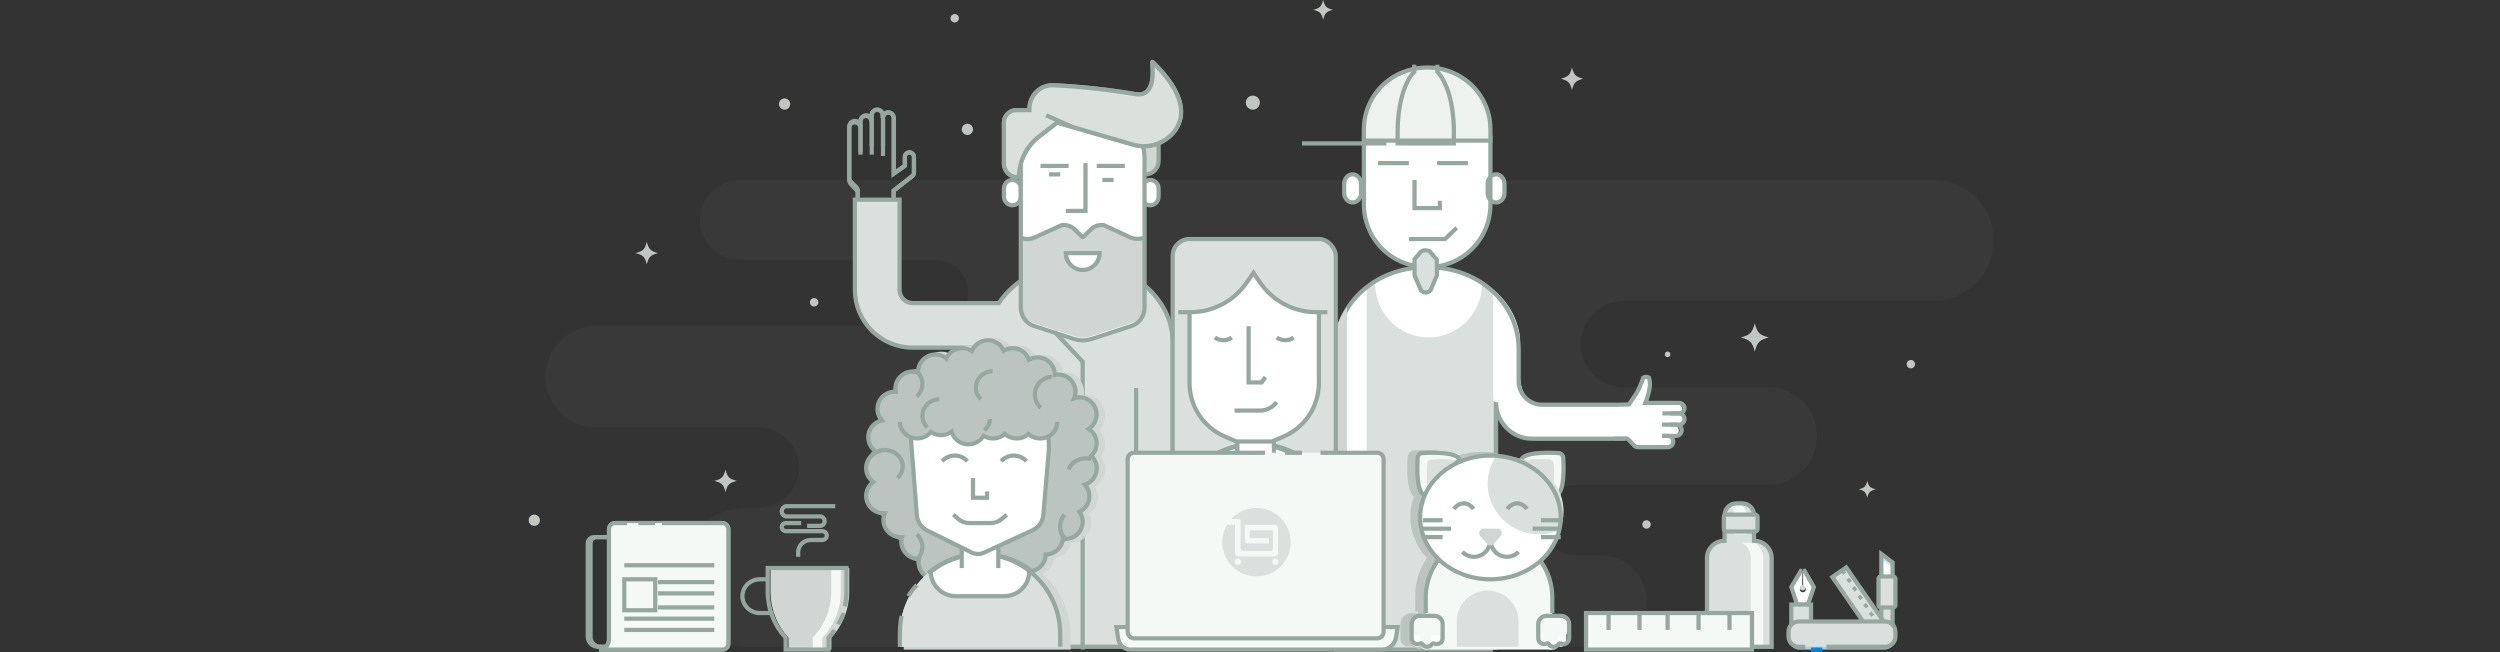 <?xml version="1.0" encoding="UTF-8"?>
<svg width="889px" height="232px" viewBox="0 0 889 232" version="1.1" xmlns="http://www.w3.org/2000/svg" xmlns:xlink="http://www.w3.org/1999/xlink">
    <rect x="0" y="0" width="889" height="232" fill="#333333" stroke="none"/>
    <!-- Generator: Sketch 50 (54983) - http://www.bohemiancoding.com/sketch -->
    <title>a_2</title>
    <desc>Created with Sketch.</desc>
    <defs>
        <linearGradient x1="100%" y1="0%" x2="0%" y2="0%" id="linearGradient-1">
            <stop stop-color="#FFFFFF" offset="0%"></stop>
            <stop stop-color="#94A89F" offset="49.966%"></stop>
            <stop stop-color="#FFFFFF" offset="100%"></stop>
        </linearGradient>
    </defs>
    <g id="开发资源" stroke="none" stroke-width="1" fill="none" fill-rule="evenodd">
        <g id="开发文档" transform="translate(-122, -2188)">
            <g id="a_2" transform="translate(122, 2188)">
                <g>
                    <path d="M248.9,78.185 C248.9,86.04 255.292,92.408 263.177,92.408 L332.484,92.408 C338.985,92.408 344.256,97.659 344.256,104.136 C344.256,110.613 338.985,115.864 332.484,115.864 L212.17,115.864 C202.135,115.864 194,123.968 194,133.966 C194,143.964 202.135,152.069 212.17,152.069 L269.744,152.069 C277.642,152.069 284.056,158.424 284.099,166.292 C284.099,174.19 277.672,180.593 269.744,180.593 L265.747,180.593 C259.17,180.593 252.863,183.197 248.213,187.831 C243.564,192.466 240.954,198.751 240.957,205.303 C240.957,218.943 252.056,230 265.747,230 L569.153,230 C578.187,230 585.512,222.708 585.519,213.708 C585.519,204.703 578.192,197.403 569.153,197.403 L560.405,197.403 C557.08,197.403 553.891,196.087 551.54,193.744 C549.189,191.402 547.868,188.225 547.868,184.912 C547.864,181.598 549.184,178.419 551.536,176.076 C553.888,173.733 557.079,172.418 560.405,172.421 L628.726,172.421 C638.331,172.421 646.117,164.664 646.117,155.094 C646.117,145.525 638.331,137.768 628.726,137.768 L577.576,137.768 C573.473,137.768 569.538,136.144 566.637,133.253 C563.735,130.363 562.105,126.443 562.105,122.355 C562.105,113.842 569.032,106.942 577.576,106.942 L687.494,106.942 C693.213,106.942 698.697,104.672 702.733,100.634 C706.769,96.597 709.024,91.124 709,85.426 C709,73.593 699.371,64 687.494,64 L263.086,64 C255.252,64.05 248.922,70.38 248.9,78.185 Z" id="Shape" fill-opacity="0.06" fill="#99A5A0" fill-rule="nonzero"></path>
                    <path d="M341,6.5 C341,7.328 340.328,8 339.5,8 C338.672,8 338,7.328 338,6.5 C338,5.672 338.672,5 339.5,5 C340.328,5 341,5.672 341,6.5 Z" id="_路径_" fill="#C1C6C3" fill-rule="nonzero"></path>
                    <path d="M587,186.5 C587,187.328 586.328,188 585.5,188 C584.672,188 584,187.328 584,186.5 C584,185.672 584.672,185 585.5,185 C586.328,185 587,185.672 587,186.5 Z" id="_路径_2" fill="#C1C6C3" fill-rule="nonzero"></path>
                    <path d="M681,129.5 C681,130.328 680.328,131 679.5,131 C678.672,131 678,130.328 678,129.5 C678,128.672 678.672,128 679.5,128 C680.328,128 681,128.672 681,129.5 Z" id="_路径_3" fill="#C1C6C3" fill-rule="nonzero"></path>
                    <path d="M291,107.5 C291,108.328 290.328,109 289.5,109 C288.672,109 288,108.328 288,107.5 C288,106.672 288.672,106 289.5,106 C290.328,106 291,106.672 291,107.5 Z" id="_路径_4" fill="#C1C6C3" fill-rule="nonzero"></path>
                    <circle id="_路径_5" fill="#C1C6C3" fill-rule="nonzero" cx="593" cy="126" r="1"></circle>
                    <path d="M447.999,36.564 C447.964,37.938 446.827,39.025 445.453,39 C444.079,38.974 442.984,37.844 443,36.471 C443.016,35.097 444.138,33.993 445.512,34 C446.185,34 446.829,34.272 447.298,34.755 C447.767,35.239 448.02,35.891 447.999,36.564 Z" id="_路径_6" fill="#C1C6C3" fill-rule="nonzero"></path>
                    <path d="M281,37 C281,38.105 280.105,39 279,39 C277.895,39 277,38.105 277,37 C277,35.895 277.895,35 279,35 C280.105,35 281,35.895 281,37 Z" id="_路径_7" fill="#C1C6C3" fill-rule="nonzero"></path>
                    <path d="M192,185 C192,186.105 191.105,187 190,187 C188.895,187 188,186.105 188,185 C188,183.895 188.895,183 190,183 C191.105,183 192,183.895 192,185 Z" id="_路径_8" fill="#C1C6C3" fill-rule="nonzero"></path>
                    <path d="M346,46 C346,47.105 345.105,48 344,48 C342.895,48 342,47.105 342,46 C342,44.895 342.895,44 344,44 C345.105,44 346,44.895 346,46 Z" id="_路径_9" fill="#C1C6C3" fill-rule="nonzero"></path>
                    <path d="M474,3.5 C471.639,4.126 471.135,4.63 470.507,7 C469.879,4.63 469.429,4.086 467,3.5 C469.361,2.874 469.879,2.356 470.507,0 C471.135,2.356 471.639,2.874 474,3.5 Z" id="_路径_10" fill="#C1C6C3" fill-rule="nonzero"></path>
                    <path d="M667,174 C664.975,174.537 664.5,174.975 664,177 C663.462,174.975 663.025,174.5 661,174 C663.025,173.463 663.5,173.025 664,171 C664.538,173.025 664.975,173.463 667,174 Z" id="_路径_11" fill="#C1C6C3" fill-rule="nonzero"></path>
                    <path d="M262,170.994 C259.295,171.719 258.711,172.266 258,175 C257.276,172.291 256.73,171.719 254,170.994 C256.705,170.281 257.276,169.722 258,167 C258.673,169.722 259.257,170.243 262,170.994 Z" id="_路径_12" fill="#C1C6C3" fill-rule="nonzero"></path>
                    <path d="M629,120 C625.65,120.888 624.938,121.612 624,125 C623.112,121.662 622.388,120.938 619,120 C622.337,119.112 623.062,118.4 624,115 C624.938,118.4 625.65,119.112 629,120 Z" id="_路径_13" fill="#C1C6C3" fill-rule="nonzero"></path>
                    <path d="M563,28.006 C560.304,28.719 559.719,29.278 558.994,32 C558.281,29.304 557.722,28.719 555,28.006 C557.696,27.281 558.281,26.734 558.994,24 C559.719,26.709 560.304,27.281 563,28.006 Z" id="_路径_14" fill="#C1C6C3" fill-rule="nonzero"></path>
                    <path d="M234,90 C231.297,90.709 230.722,91.297 230,94 C229.291,91.297 228.703,90.709 226,90 C228.703,89.278 229.291,88.703 230,86 C230.771,88.703 231.297,89.278 234,90 Z" id="_路径_15" fill="#C1C6C3" fill-rule="nonzero"></path>
                    <path d="M530.72,231 L530.952,142.48 L540,148.673 L540,124.186 C540,108.126 526.119,95 507.506,95 C488.881,95 475,108.126 475,124.186 L475,231 L530.72,231 Z" id="_路径_16" fill="#DAE0DD" fill-rule="nonzero"></path>
                    <path d="M508.007,120 C518.49,119.971 526.979,111.461 527,100.96 L527,99.838 C515.15,93.259 500.722,93.398 489,100.203 L489,100.96 C489.029,111.464 497.521,119.971 508.007,120 Z" id="_路径_17" fill="#FFFFFF" fill-rule="nonzero"></path>
                    <path d="M486,103 C479.301,108.338 475,115.832 475,124.145 L475,231 L486,231 L486,103 Z" id="_路径_18" fill="#FFFFFF" fill-rule="nonzero"></path>
                    <path d="M578,156.265 L577.871,143.926 L555.902,143.926 C540.162,146.368 540.007,137.588 540.459,125.898 L540.459,124.132 L540.459,123.548 L540.524,119.885 C539.639,113.231 536.226,107.18 531,103 L531,231 L531.271,231 L531.504,139.198 C531,160.707 552.736,156.083 552.736,156.083 L578,156.265 Z" id="Shape" fill="#FFFFFF" fill-rule="nonzero"></path>
                    <path d="M532,231 L532,143 C532,150.188 537.745,156.016 544.831,156.016 L578,156.016" id="Shape" stroke="#94A89F" stroke-width="1.5"></path>
                    <path d="M516.727,93.08 C510.875,95.64 504.228,95.64 498.376,93.08 L498.311,93.08 C490.23,89.566 484.998,81.558 485,72.705 L485,44 L530,44 L530,72.718 C530.003,81.557 524.79,89.556 516.727,93.08 Z" id="_路径_19" fill="#FFFFFF" fill-rule="nonzero"></path>
                    <path d="M597.049,147.429 L596.305,147.429 C597.347,147.429 598.191,146.568 598.191,145.507 C598.191,144.445 597.347,143.585 596.305,143.585 L584.562,143.585 C585.323,141.694 585.845,139.713 586.115,137.688 C586.265,136.532 586.156,135.356 585.794,134.249 C585.189,133.917 584.461,133.917 583.856,134.249 C583.244,136.274 582.445,138.236 581.469,140.107 C580.93,140.865 578.902,143.598 578.902,143.598 L575.681,143.598 L574,156.019 L578.12,156.019 C578.527,156.02 578.916,156.19 579.198,156.49 L581.084,158.451 C581.424,158.8 581.885,158.997 582.368,159 L593.109,159 C594.173,159 595.034,158.122 595.034,157.039 C595.034,155.956 594.173,155.078 593.109,155.078 L595.099,155.078 C596.14,155.078 596.985,154.217 596.985,153.156 C596.985,152.094 596.14,151.234 595.099,151.234 L597.075,151.234 C598.138,151.234 599,150.355 599,149.272 C599,148.189 598.138,147.311 597.075,147.311 L597.049,147.429 Z" id="_路径_20" fill="#FFFFFF" fill-rule="nonzero"></path>
                    <path d="M585,142 L585.714,142 C586.372,140.701 586.792,139.34 586.964,137.955 C586.964,137.475 587.045,136.725 586.964,136 C586.964,136.172 586.964,136.332 586.964,136.467 C586.623,138.367 585.963,140.227 585,142 Z" id="_路径_21" fill="#F1F2F2" fill-rule="nonzero"></path>
                    <path d="M594,151 L597.145,151 C598.165,151 598.993,150.11 599,149.007 C598.993,147.902 598.167,147.007 597.145,147 L594,147" id="_路径_22" stroke="#94A89F" stroke-width="1.5"></path>
                    <path d="M591,155 L595.97,155 C596.509,155 597.025,154.789 597.406,154.414 C597.786,154.039 598,153.53 598,153 C598,152.47 597.786,151.961 597.406,151.586 C597.025,151.211 596.509,151 595.97,151 L591,151" id="_路径_23" stroke="#94A89F" stroke-width="1.5"></path>
                    <path d="M591.333,155 L593.115,155 C594.158,155.007 595,155.904 595,157.007 C595,158.108 594.156,159 593.115,159 L582.359,159 C581.877,158.997 581.416,158.792 581.077,158.431 L579.192,156.397 C578.912,156.085 578.522,155.908 578.115,155.908 L574,155.908" id="_路径_24" stroke="#94A89F" stroke-width="1.5"></path>
                    <path d="M591.145,147 L597.072,147 C597.584,147 598.074,146.804 598.435,146.455 C598.797,146.106 599,145.633 599,145.139 C599,144.646 598.797,144.173 598.435,143.824 C598.074,143.475 597.584,143.279 597.072,143.279 L585.074,143.279 C585.851,141.448 586.385,139.53 586.661,137.57 C586.815,136.451 586.702,135.313 586.333,134.241 C585.715,133.92 584.971,133.92 584.353,134.241 C583.728,136.202 582.911,138.1 581.914,139.912 C581.363,140.646 579.291,143.824 579.291,143.824 L575.916,143.916" id="_路径_25" stroke="#94A89F" stroke-width="1.5"></path>
                    <path d="M530.815,231 L475,231 L475,124.186 C475,108.126 488.889,95 507.524,95 C526.147,95 540.036,108.126 540.036,124.186 L540.036,135.521 C540.029,137.746 540.905,139.883 542.47,141.459 C544.035,143.035 546.16,143.921 548.377,143.921 L576,143.921" id="_路径_26" stroke="#94A89F" stroke-width="1.5"></path>
                    <path d="M535,68.631 C535.003,69.523 534.69,70.38 534.129,71.012 C533.568,71.644 532.807,72 532.012,72 C531.213,72.007 530.445,71.655 529.879,71.022 C529.313,70.389 528.997,69.528 529,68.631 L529,65.369 C529,63.508 530.343,62 532,62 C533.652,62.007 534.988,63.514 534.988,65.369 L535,68.631 Z" id="_路径_27" fill="#FFFFFF" fill-rule="nonzero"></path>
                    <path d="M535,68.631 C535.003,69.523 534.69,70.38 534.129,71.012 C533.568,71.644 532.807,72 532.012,72 C531.213,72.007 530.445,71.655 529.879,71.022 C529.313,70.389 528.997,69.528 529,68.631 L529,65.369 C529,63.508 530.343,62 532,62 C533.652,62.007 534.988,63.514 534.988,65.369 L535,68.631 Z" id="_路径_28" stroke="#94A89F" stroke-width="1.5"></path>
                    <path d="M484,68.631 C484.003,69.53 483.686,70.393 483.118,71.027 C482.551,71.66 481.781,72.011 480.982,72 C480.19,72.003 479.43,71.651 478.87,71.021 C478.31,70.391 477.997,69.535 478,68.644 L478,65.369 C477.997,64.477 478.31,63.62 478.869,62.988 C479.429,62.355 480.189,62 480.982,62 C482.636,62 483.976,63.508 483.976,65.369 L484,68.631 Z" id="_路径_29" fill="#FFFFFF" fill-rule="nonzero"></path>
                    <path d="M484,68.631 C484.003,69.53 483.686,70.393 483.118,71.027 C482.551,71.66 481.781,72.011 480.982,72 C480.19,72.003 479.43,71.651 478.87,71.021 C478.31,70.391 477.997,69.535 478,68.644 L478,65.369 C477.997,64.477 478.31,63.62 478.869,62.988 C479.429,62.355 480.189,62 480.982,62 C482.636,62 483.976,63.508 483.976,65.369 L484,68.631 Z" id="_路径_30" stroke="#94A89F" stroke-width="1.5"></path>
                    <path d="M516.727,93.084 C510.875,95.639 504.228,95.639 498.376,93.084 L498.311,93.084 C490.23,89.576 484.998,81.584 485,72.747 L485,49 L530,49 L530,72.76 C530.003,81.583 524.79,89.566 516.727,93.084 Z" id="_路径_31" stroke="#94A89F" stroke-width="1.5"></path>
                    <path d="M516.727,25.884 C510.874,23.372 504.23,23.372 498.376,25.884 L498.311,25.884 C490.225,29.344 484.993,37.23 485,45.947 L485,50 L530,50 L530,45.908 C529.995,37.216 524.783,29.353 516.727,25.884 Z" id="_路径_32" fill="#EDF2EF" fill-rule="nonzero"></path>
                    <path d="M516.727,25.884 C510.874,23.372 504.23,23.372 498.376,25.884 L498.311,25.884 C490.225,29.344 484.993,37.23 485,45.947 L485,50 L530,50 L530,45.908 C529.995,37.216 524.783,29.353 516.727,25.884 Z" id="_路径_33" stroke="#94A89F" stroke-width="1.5"></path>
                    <path d="M502.907,23 L502.907,25.519 C499.318,29.186 497,37.508 497,46.714 L497,51 L517,51 L517,46.687 C517,37.455 514.682,29.186 511.106,25.506 L511.106,23.013" id="_路径_34" stroke="#94A89F" stroke-width="1.5"></path>
                    <path d="M493,51 L463,51" id="_路径_35" stroke="#94A89F" stroke-width="1.5"></path>
                    <path d="M505.384,89.394 L503,92.157 L503,97.885 L505.286,103.208 C505.722,103.712 506.345,104 507,104 C507.655,104 508.278,103.712 508.714,103.208 L511,97.885 L510.914,92.347 L508.456,89.445 C507.512,88.87 506.345,88.851 505.384,89.394 Z" id="_路径_36" fill="#DAE0DD" fill-rule="nonzero"></path>
                    <path d="M505.384,89.394 L503,92.157 L503,97.885 L505.286,103.208 C505.722,103.712 506.345,104 507,104 C507.655,104 508.278,103.712 508.714,103.208 L511,97.885 L510.914,92.347 L508.456,89.445 C507.512,88.87 506.345,88.851 505.384,89.394 Z" id="_路径_37" stroke="#94A89F" stroke-width="1.5"></path>
                    <path d="M490,58 L501,58" id="_路径_38" stroke="#94A89F" stroke-width="1.5"></path>
                    <path d="M511,58 L522,58" id="_路径_39" stroke="#94A89F" stroke-width="1.5"></path>
                    <polyline id="_路径_40" stroke="#94A89F" stroke-width="1.5" points="503 64 503 74 512 74 512 71.402"></polyline>
                    <polyline id="_路径_41" stroke="#94A89F" stroke-width="1.5" points="501 85 513.833 85 518 81"></polyline>
                    <path d="M323.366,54.188 C322.474,54.195 321.753,54.927 321.746,55.833 L321.746,58.966 L317.771,61.747 C317.771,61.747 317.771,61.747 317.771,61.747 L317.771,41.956 C317.771,40.852 316.89,39.958 315.803,39.958 C314.716,39.958 313.834,40.852 313.834,41.956 L313.834,41.172 C313.895,40.418 313.532,39.693 312.896,39.297 C312.26,38.901 311.459,38.901 310.824,39.297 C310.188,39.693 309.825,40.418 309.885,41.172 L309.885,43.274 C309.885,42.171 309.004,41.277 307.917,41.277 C306.83,41.277 305.949,42.171 305.949,43.274 L305.949,45.363 C305.866,44.319 305.007,43.514 303.975,43.514 C302.942,43.514 302.083,44.319 302,45.363 L302,64.136 C302.014,64.629 302.217,65.098 302.566,65.441 L304.483,67.491 C304.788,67.792 304.96,68.207 304.959,68.64 L304.959,73 L317.822,73 L317.719,67.778 C317.719,67.778 320.523,65.585 321.295,65.01 L324.511,62.504 C324.811,62.263 324.99,61.9 325,61.512 L325,55.833 C324.993,54.922 324.264,54.188 323.366,54.188 Z" id="Shape" stroke="#94A89F" stroke-width="1.5"></path>
                    <path d="M310,52 L310,41.037 C310,39.912 310.898,39 312.007,39 C313.11,39.007 314,39.917 314,41.037 L314,52" id="_路径_42" stroke="#94A89F" stroke-width="1.5"></path>
                    <path d="M306,55 L306,42.98 C306,41.891 306.893,41.007 308,41 C309.107,41.007 310,41.891 310,42.98 L310,55" id="_路径_43" stroke="#94A89F" stroke-width="1.5"></path>
                    <path d="M306,54.016 L306,44.953 C305.993,43.878 305.113,43.007 304.026,43 C303.49,42.99 302.972,43.194 302.591,43.567 C302.21,43.939 301.996,44.449 302,44.979 L302,63.333 C302.014,63.816 302.218,64.274 302.568,64.61 L304.581,66.614 C304.887,66.908 305.06,67.314 305.058,67.737 L305.058,72" id="_路径_44" stroke="#94A89F" stroke-width="1.5"></path>
                    <path d="M317.827,73 L317.827,67.795 C317.827,67.795 320.59,65.609 321.35,65.036 L324.518,62.538 C324.814,62.298 324.991,61.936 325,61.549 L325,55.823 C324.993,54.916 324.274,54.184 323.391,54.184 C322.512,54.191 321.801,54.921 321.794,55.823 L321.794,58.946 L317.878,61.718 C317.878,61.718 317.878,61.718 317.878,61.718 L317.878,41.991 C317.871,40.894 317.007,40.007 315.939,40 C314.871,40.007 314.007,40.894 314,41.991 L314,55.472" id="_路径_45" stroke="#94A89F" stroke-width="1.5"></path>
                    <path d="M383.937,93.396 C371.647,93.396 360.877,99.209 355.173,107.779 L324.592,107.779 C321.999,107.779 319.896,105.689 319.889,103.106 L319.889,71 L304,71 L304,103.106 C304.014,114.432 313.225,123.61 324.592,123.625 L350.873,123.625 L350.873,230 L417,230 L417,121.67 C417,106.122 402.125,93.396 383.937,93.396 Z" id="Shape" fill="#DAE0DD" fill-rule="nonzero"></path>
                    <path d="M383.937,93.396 C371.647,93.396 360.877,99.209 355.173,107.779 L324.592,107.779 C321.999,107.779 319.896,105.689 319.889,103.106 L319.889,71 L304,71 L304,103.106 C304.014,114.432 313.225,123.61 324.592,123.625 L350.873,123.625 L350.873,230 L417,230 L417,121.67 C417,106.122 402.125,93.396 383.937,93.396 Z" id="Shape" stroke="#94A89F" stroke-width="1.5"></path>
                    <path d="M400.038,55.436 L412,46 L412,57.788 C412.001,58.968 411.529,60.093 410.701,60.891 C409.873,61.689 408.764,62.086 407.643,61.984 L400,61.316 L400.038,55.436 Z" id="_路径_46" fill="#D0D6D3" fill-rule="nonzero"></path>
                    <path d="M412,46 L412,57.233 C412,58.499 411.505,59.714 410.623,60.608 C409.742,61.503 408.547,62.003 407.303,62 L402.567,62 L400,55.221 L412,46 Z" id="_路径_47" stroke="#94A89F" stroke-width="1.5"></path>
                    <path d="M363,69.97 C363.003,70.775 362.688,71.547 362.125,72.116 C361.562,72.685 360.797,73.003 360,73 C358.343,73 357,71.644 357,69.97 L357,67.03 C357.007,65.359 358.346,64.007 360,64 C361.657,64 363,65.356 363,67.03 L363,69.97 Z" id="_路径_48" fill="#FFFFFF" fill-rule="nonzero"></path>
                    <path d="M363,69.97 C363.003,70.775 362.688,71.547 362.125,72.116 C361.562,72.685 360.797,73.003 360,73 C358.343,73 357,71.644 357,69.97 L357,67.03 C357.007,65.359 358.346,64.007 360,64 C361.657,64 363,65.356 363,67.03 L363,69.97 Z" id="_路径_49" stroke="#94A89F" stroke-width="1.5"></path>
                    <path d="M412,69.97 C412,70.776 411.683,71.549 411.119,72.117 C410.555,72.686 409.79,73.003 408.994,73 C407.34,73 406,71.644 406,69.97 L406,67.03 C406.007,65.359 407.343,64.007 408.994,64 C410.649,64 411.993,65.354 412,67.03 L412,69.97 Z" id="_路径_50" fill="#FFFFFF" fill-rule="nonzero"></path>
                    <path d="M412,69.97 C412,70.776 411.683,71.549 411.119,72.117 C410.555,72.686 409.79,73.003 408.994,73 C407.34,73 406,71.644 406,69.97 L406,67.03 C406.007,65.359 407.343,64.007 408.994,64 C410.649,64 411.993,65.354 412,67.03 L412,69.97 Z" id="_路径_51" stroke="#94A89F" stroke-width="1.5"></path>
                    <path d="M402.339,115.908 L388.292,120.484 C386.155,121.172 383.858,121.172 381.721,120.484 L367.687,115.908 C364.887,114.998 362.992,112.371 363,109.409 L363,56.247 C363,47.289 370.202,40.021 379.1,40 L390.861,40 C395.142,40 399.247,41.712 402.273,44.759 C405.3,47.806 407,51.938 407,56.247 L407,109.409 C407.011,112.364 405.129,114.989 402.339,115.908 Z" id="_路径_52" fill="#FFFFFF" fill-rule="nonzero"></path>
                    <path d="M402.305,114.927 L388.27,119.485 C386.135,120.172 383.839,120.172 381.704,119.485 L367.683,114.927 C364.885,114.02 362.992,111.402 363,108.451 L363,84.479 C364.535,85.191 366.303,85.191 367.837,84.479 L377.551,80.063 C379.258,79.821 380.979,80.402 382.194,81.63 L384.839,84.285 C384.929,84.372 385.071,84.372 385.161,84.285 L387.922,81.566 C389.145,80.38 390.842,79.822 392.527,80.05 L401.724,84.35 C403.389,85.134 405.309,85.167 407,84.441 L407,108.451 C407.006,111.406 405.107,114.025 402.305,114.927 Z" id="_路径_53" fill="#D0D6D3" fill-rule="nonzero"></path>
                    <path d="M363,84.468 C364.534,85.177 366.303,85.177 367.837,84.468 L377.551,80.063 C379.258,79.822 380.979,80.401 382.194,81.626 L384.839,84.274 C384.929,84.361 385.071,84.361 385.161,84.274 L387.922,81.561 C389.145,80.379 390.842,79.822 392.527,80.05 L401.724,84.338 C403.389,85.12 405.309,85.153 407,84.429" id="_路径_54" stroke="#94A89F" stroke-width="1.5"></path>
                    <path d="M402.339,115.908 L388.292,120.484 C386.155,121.172 383.858,121.172 381.721,120.484 L367.687,115.908 C364.887,114.998 362.992,112.371 363,109.409 L363,56.247 C363,47.289 370.202,40.021 379.1,40 L390.861,40 C395.142,40 399.247,41.712 402.273,44.759 C405.3,47.806 407,51.938 407,56.247 L407,109.409 C407.011,112.364 405.129,114.989 402.339,115.908 Z" id="_路径_55" stroke="#94A89F" stroke-width="1.5"></path>
                    <path d="M379,90 L391,90 C391,93.314 388.314,96 385,96 C380.396,96 379,90 379,90 Z" id="_路径_56" fill="#FFFFFF" fill-rule="nonzero"></path>
                    <path d="M391,90 C391,93.314 388.314,96 385,96 C381.686,96 379,93.314 379,90 L391,90 Z" id="_路径_57" stroke="#94A89F" stroke-width="1.5"></path>
                    <path d="M362.336,63 C362.353,57.35 364.959,52.031 369.387,48.608 L375.897,43.57 L402.592,51.329 C408.32,53.148 414.552,51.04 418.059,46.095 C421.308,41.215 421.617,33.469 409.874,22.047 C409.862,22.019 409.834,22 409.803,22 C409.773,22 409.745,22.019 409.733,22.047 C409.797,23.8 411.421,34.935 403.571,33.443 C393.92,31.827 384.185,30.779 374.414,30.303 C372.207,30.272 370.081,31.14 368.51,32.714 C366.94,34.289 366.058,36.437 366.062,38.677 L366.062,39.161 L361.408,39.161 C358.974,39.161 357,41.164 357,43.636 L357,58.394 C357.131,60.978 359.234,63.003 361.782,63 L362.336,63 Z" id="_路径_58" stroke="#94A89F" stroke-width="1.5"></path>
                    <path d="M362.336,63 C362.353,57.35 364.959,52.031 369.387,48.608 L375.897,43.57 L402.592,51.329 C408.32,53.148 414.552,51.04 418.059,46.095 C421.308,41.215 421.617,33.469 409.874,22.047 C409.862,22.019 409.834,22 409.803,22 C409.773,22 409.745,22.019 409.733,22.047 C409.797,23.8 411.421,34.935 403.571,33.443 C393.92,31.827 384.185,30.779 374.414,30.303 C372.207,30.272 370.081,31.14 368.51,32.714 C366.94,34.289 366.058,36.437 366.062,38.677 L366.062,39.161 L361.408,39.161 C358.974,39.161 357,41.164 357,43.636 L357,58.394 C357.131,60.978 359.234,63.003 361.782,63 L362.336,63 Z" id="_路径_59" stroke="#94A89F" stroke-width="1.5" fill="#DAE0DC" fill-rule="nonzero"></path>
                    <path d="M372,41 L381,45" id="_路径_60" stroke="#94A89F" stroke-width="1.5"></path>
                    <polyline id="_路径_61" stroke="#94A89F" stroke-width="1.5" points="386 58 386 75 379 75"></polyline>
                    <path d="M370,59 L380,59" id="_路径_62" stroke="#94A89F" stroke-width="1.5"></path>
                    <path d="M373,62 L377,62" id="_路径_63" stroke="#94A89F" stroke-width="1.5"></path>
                    <path d="M392,64 L396,64" id="_路径_64" stroke="#94A89F" stroke-width="1.5"></path>
                    <path d="M390,59 L400,59" id="_路径_65" stroke="#94A89F" stroke-width="1.5"></path>
                    <path d="M404,138 L404,230" id="Shape" stroke="#94A89F" stroke-width="1.5"></path>
                    <polyline id="Shape" stroke="#94A89F" stroke-width="1.5" points="385 231 385 128.629 375 118"></polyline>
                    <circle id="Oval" stroke="#0686D8" stroke-width="1.5" cx="380.5" cy="135.5" r="1.5"></circle>
                    <circle id="Oval" stroke="#0686D8" stroke-width="1.5" cx="380.5" cy="144.5" r="1.5"></circle>
                    <circle id="Oval" stroke="#0686D8" stroke-width="1.5" cx="380.5" cy="152.5" r="1.5"></circle>
                    <circle id="Oval" stroke="#0686D8" stroke-width="1.5" cx="380.5" cy="161.5" r="1.5"></circle>
                    <circle id="Oval" stroke="#0686D8" stroke-width="1.5" cx="380.5" cy="170.5" r="1.5"></circle>
                    <path d="M477.845,192 L478.901,192 L478.901,187.284 C478.906,182.445 477.63,177.678 475.183,173.394 C477.584,171.752 478.999,169.163 479,166.411 L479,109 C475.738,113.568 474,118.914 474,124.379 L474,192 L477.845,192 Z" id="Shape" fill="#D0D6D3" fill-rule="nonzero"></path>
                    <rect id="_矩形_" fill="#DAE0DD" fill-rule="nonzero" x="417" y="85" width="58" height="89" rx="6"></rect>
                    <rect id="_矩形_2" stroke="#94A89F" stroke-width="1.5" x="417" y="85" width="58" height="89" rx="6"></rect>
                    <path d="M475,192 L475,187.238 C474.95,171.111 461.996,158.05 446,158 C430.004,158.05 417.05,171.111 417,187.238 L417,192 L475,192 Z" id="_路径_66" fill="#5FB0E5" fill-rule="nonzero"></path>
                    <path d="M439.063,186 L454.181,186 C461.211,186 465.261,180.783 464.987,172.672 L464.987,164.143 C460.775,160.771 455.701,158.643 450.34,158 C446.733,158 443.715,158.091 443.062,158.156 C442.918,158.156 442.578,158.156 442.095,158.156 C436.928,159.035 432.094,161.288 428.101,164.677 L428.101,173.467 C427.671,176.626 428.629,179.817 430.73,182.219 C432.831,184.62 435.869,185.999 439.063,186 Z" id="_路径_67" fill="#FFFFFF" fill-rule="nonzero"></path>
                    <path d="M439.063,186 L454.181,186 C461.211,186 465.261,180.783 464.987,172.672 L464.987,164.143 C460.775,160.771 455.701,158.643 450.34,158 C446.733,158 443.715,158.091 443.062,158.156 C442.918,158.156 442.578,158.156 442.095,158.156 C436.928,159.035 432.094,161.288 428.101,164.677 L428.101,173.467 C427.671,176.626 428.629,179.817 430.73,182.219 C432.831,184.62 435.869,185.999 439.063,186 Z" id="_路径_68" stroke="#94A89F" stroke-width="1.5"></path>
                    <path d="M427,165.104 C432.257,160.522 438.979,158.001 445.935,158 C461.966,158.05 474.95,171.111 475,187.238 L475,192" id="_路径_69" stroke="#94A89F" stroke-width="1.5"></path>
                    <path d="M421,174 C421.856,172.233 422.86,170.558 424,169" id="_路径_70" stroke="#0686D8" stroke-width="1.5"></path>
                    <path d="M417,191 L417,186.424 C417,184.261 417.201,182.105 417.6,180" id="_路径_71" stroke="#0686D8" stroke-width="1.5"></path>
                    <path d="M446.5,170 C442.908,169.993 440,167.16 440,163.669 L440,150.318 C440,146.829 442.91,144 446.5,144 C450.09,144 453,146.829 453,150.318 L453,163.643 C453.007,165.324 452.326,166.939 451.106,168.132 C449.887,169.324 448.23,169.997 446.5,170 Z" id="_路径_72" fill="#FFFFFF" fill-rule="nonzero"></path>
                    <path d="M440,166 L440,150.299 C440,146.82 442.91,144 446.5,144 C450.09,144 453,146.82 453,150.299 L453,166" id="_路径_73" stroke="#94A89F" stroke-width="1.5"></path>
                    <path d="M456.472,155.199 L452.309,157 L439.639,157 L435.476,155.199 C427.897,151.896 422.995,144.394 423,136.104 L423,110.796 L423.963,110.796 C431.927,110.798 439.404,106.95 444.049,100.459 L446.52,97 L448.706,100.146 C453.324,106.816 460.905,110.794 469,110.796 L469,136.104 C468.996,144.407 464.072,151.912 456.472,155.199 Z" id="_路径_74" fill="#FFFFFF" fill-rule="nonzero"></path>
                    <path d="M469,111 L469,136.196 C469,144.456 464.085,151.927 456.491,155.207 L452.326,157 L439.648,157 L435.483,155.207 C427.899,151.919 422.995,144.45 423,136.196 L423,111" id="_路径_75" stroke="#94A89F" stroke-width="1.5"></path>
                    <path d="M419,111 L423.437,111 C431.311,111.002 438.703,107.097 443.294,100.51 L445.738,97 L447.899,100.192 C452.464,106.961 459.959,110.998 467.962,111 L472,111" id="_路径_76" stroke="#94A89F" stroke-width="1.5"></path>
                    <polyline id="_路径_77" stroke="#94A89F" stroke-width="1.5" points="444 116 444 136 448.624 136 450 134.123"></polyline>
                    <path d="M438,120 C437.207,120.627 436.127,120.979 435,120.979 C433.873,120.979 432.793,120.627 432,120" id="_路径_78" stroke="#94A89F" stroke-width="1.5"></path>
                    <path d="M460,120 C459.207,120.627 458.127,120.979 457,120.979 C455.873,120.979 454.793,120.627 454,120" id="_路径_79" stroke="#94A89F" stroke-width="1.5"></path>
                    <path d="M439,146 L448.053,146 C450.355,146.006 452.538,144.905 454,143" id="_路径_80" stroke="#94A89F" stroke-width="1.5"></path>
                    <path d="M446,175 L446,186" id="_路径_81" stroke="#0686D8" stroke-width="1.5"></path>
                    <path d="M491.518,231 L401.974,231 C399.824,231.003 397.989,229.363 397.638,227.124 L397,223 L438.51,223 L440.099,225.405 L451.557,225.405 L453.276,223 L497,223 L496.44,226.574 C496.05,229.124 493.965,230.999 491.518,231 Z" id="_路径_82" fill="#F4F9F6" fill-rule="nonzero"></path>
                    <path d="M491.518,231 L401.974,231 C399.824,231.003 397.989,229.363 397.638,227.124 L397,223 L438.51,223 L440.099,225.405 L451.557,225.405 L453.276,223 L497,223 L496.44,226.574 C496.05,229.124 493.965,230.999 491.518,231 Z" id="_路径_83" stroke="#94A89F" stroke-width="1.5"></path>
                    <rect id="_矩形_3" fill="#F4F9F6" fill-rule="nonzero" x="401" y="161" width="91" height="66" rx="1"></rect>
                    <path d="M457,161 L463,161" id="_路径_84" stroke="#94A89F" stroke-width="1.5"></path>
                    <path d="M469.566,161 L489.741,161 C490.986,161.007 491.993,162.024 492,163.281 L492,224.719 C491.993,225.976 490.986,226.993 489.741,227 L403.259,227 C402.011,227 401,225.979 401,224.719 L401,163.281 C401,162.021 402.011,161 403.259,161 L449.817,161" id="_路径_85" stroke="#94A89F" stroke-width="1.5"></path>
                    <path d="M453.555,198.586 C454.186,198.586 454.699,199.098 454.699,199.73 C454.699,200.362 454.186,200.874 453.555,200.874 C452.923,200.874 452.411,200.362 452.411,199.73 C452.411,199.098 452.923,198.586 453.555,198.586 Z M446.803,180.625 C443.41,180.62 440.169,182.038 437.87,184.534 L439.222,184.534 C441.073,184.534 441.17,184.331 441.161,185.778 C441.141,188.906 441.161,192.046 441.161,195.18 C441.161,195.532 441.413,195.833 441.759,195.895 L441.956,195.895 L441.956,195.912 L451.899,195.912 C452.301,195.912 452.627,195.588 452.628,195.186 L452.628,188.569 L444.381,188.569 L444.381,191.34 L451.218,191.34 L451.218,193.224 L443.366,193.224 C442.965,193.224 442.64,192.899 442.64,192.498 L442.64,186.63 L444.19,186.63 L453.22,186.63 C453.921,186.632 454.49,187.199 454.493,187.9 L454.493,196.596 C454.49,197.297 453.921,197.864 453.22,197.866 L440.435,197.866 C439.734,197.864 439.165,197.297 439.162,196.596 L439.162,186.63 L436.303,186.63 C433.508,191.386 434.262,197.427 438.14,201.351 C442.018,205.274 448.049,206.099 452.838,203.36 C457.627,200.622 459.974,195.005 458.559,189.673 C457.144,184.341 452.32,180.628 446.803,180.625 Z M440.16,198.586 C440.792,198.586 441.304,199.098 441.304,199.73 C441.304,200.362 440.792,200.874 440.16,200.874 C439.529,200.874 439.017,200.362 439.017,199.73 C439.017,199.098 439.529,198.586 440.16,198.586 Z" id="Shape" fill="#DAE0DD"></path>
                    <path d="M390.81,152.83 C392.23,151.478 393.024,149.593 392.999,147.628 C392.999,145.734 392.25,143.918 390.916,142.579 C389.582,141.24 387.773,140.487 385.886,140.487 L385.42,140.487 C385.471,140.156 385.497,139.821 385.497,139.486 C385.492,137.539 384.698,135.678 383.297,134.331 C381.897,132.984 380.011,132.267 378.073,132.345 C377.582,128.807 374.57,126.172 371.011,126.167 C370.124,126.165 369.244,126.333 368.42,126.661 C367.196,124.319 364.783,122.848 362.149,122.837 C361.212,122.839 360.286,123.034 359.428,123.41 C358.123,121.273 355.798,119.979 353.302,120 C350.805,120.022 348.503,121.355 347.235,123.514 C346.295,123.068 345.268,122.837 344.229,122.837 C341.854,122.847 339.639,124.041 338.32,126.024 C337.253,125.391 336.036,125.058 334.796,125.061 C331.2,125.06 328.166,127.748 327.721,131.331 C325.661,130.987 323.553,131.57 321.959,132.925 C320.364,134.28 319.444,136.27 319.442,138.367 L319.442,138.471 C315.819,138.851 313.067,141.916 313.067,145.573 C313.063,146.847 313.408,148.098 314.065,149.189 C311.495,150.328 309.827,152.872 309.802,155.692 C309.787,157.663 310.596,159.549 312.03,160.895 C311.781,161.075 311.543,161.271 311.318,161.48 C309.892,162.782 309.057,164.61 309.003,166.544 C308.949,168.477 309.682,170.349 311.033,171.729 C309.137,173.675 308.509,176.532 309.411,179.098 C310.314,181.664 312.591,183.492 315.283,183.812 C315.189,184.288 315.141,184.771 315.14,185.256 C315.141,188.917 317.9,191.984 321.528,192.357 C321.515,192.57 321.515,192.783 321.528,192.995 C321.533,196.567 324.158,199.591 327.683,200.083 C327.676,200.135 327.676,200.188 327.683,200.239 C327.688,202.519 328.776,204.659 330.611,206.001 C329.926,206.7 329.277,207.434 328.667,208.199 L327.929,207.679 C326.762,209.127 325.734,210.681 324.858,212.323 L325.726,212.791 C324.559,214.976 323.687,217.307 323.135,219.723 L322.176,219.502 C321.653,221.736 321.388,224.023 321.385,226.318 L321.385,231 L380.742,231 L380.742,226.318 C380.744,217.837 377.137,209.758 370.83,204.115 C373.023,203.081 374.535,200.989 374.834,198.575 C377.785,198.166 380.175,195.964 380.833,193.047 L380.91,193.047 C384.841,193.047 388.03,189.852 388.037,185.906 C388.035,184.789 387.769,183.687 387.259,182.694 C390.454,180.575 391.38,176.285 389.346,173.03 C391.596,171.782 392.995,169.406 392.999,166.826 C392.993,165.217 392.435,163.66 391.419,162.416 C392.426,161.16 392.971,159.594 392.961,157.981 C392.976,156.041 392.199,154.18 390.81,152.83 Z" id="Shape" fill="#D0D6D3" fill-rule="nonzero"></path>
                    <path d="M389.95,157.674 C389.966,155.594 388.922,153.648 387.177,152.507 C389.443,151.021 390.463,148.23 389.687,145.639 C388.91,143.049 386.52,141.273 383.807,141.27 C383.195,141.281 382.588,141.381 382.006,141.567 C382.766,139.682 382.534,137.543 381.387,135.864 C380.24,134.184 378.329,133.184 376.29,133.197 C375.881,133.2 375.473,133.244 375.072,133.326 C375.072,133.326 375.072,133.249 375.072,133.197 C375.086,131.007 373.919,128.978 372.015,127.885 C370.11,126.792 367.764,126.803 365.87,127.914 C365.277,126.171 363.918,124.791 362.18,124.168 C360.441,123.544 358.513,123.744 356.94,124.711 C355.964,122.432 353.704,120.967 351.218,121.001 C348.732,121.035 346.513,122.562 345.6,124.866 C344.094,123.84 342.209,123.535 340.455,124.035 C338.701,124.534 337.262,125.786 336.528,127.45 C335.433,126.551 334.058,126.062 332.64,126.067 C329.245,126.067 326.491,128.806 326.483,132.19 C326.483,132.332 326.483,132.448 326.483,132.59 C325.866,132.325 325.209,132.163 324.539,132.112 C321.147,132.112 318.396,134.853 318.396,138.235 C318.404,138.59 318.438,138.944 318.5,139.294 L318.163,139.294 C315.735,139.289 313.533,140.713 312.548,142.925 C311.564,145.137 311.981,147.719 313.614,149.51 C311.128,150.037 309.226,152.037 308.832,154.539 C308.438,157.041 309.634,159.526 311.838,160.786 C309.769,161.619 308.317,163.506 308.047,165.714 C307.778,167.922 308.733,170.101 310.542,171.404 C308.384,172.96 307.478,175.725 308.3,178.25 C309.121,180.776 311.481,182.486 314.145,182.486 C314.314,182.486 314.469,182.486 314.638,182.486 C314.314,183.246 314.147,184.063 314.145,184.888 C314.145,186.512 314.792,188.069 315.944,189.217 C317.097,190.365 318.659,191.01 320.288,191.01 C320.444,191.01 320.586,191.01 320.742,191.01 C320.588,191.531 320.505,192.07 320.496,192.612 C320.496,195.995 323.244,198.74 326.639,198.747 L326.756,198.747 C326.684,199.1 326.645,199.459 326.639,199.819 C326.607,203.201 329.331,205.968 332.724,206 C336.117,206.032 338.893,203.317 338.925,199.936 C345.878,201.95 353.271,201.896 360.193,199.781 C361.439,202.326 364.274,203.689 367.048,203.074 C369.822,202.46 371.811,200.029 371.858,197.197 C375.057,197.193 377.712,194.732 377.949,191.553 C378.245,191.602 378.543,191.632 378.843,191.643 C381.145,191.654 383.258,190.379 384.316,188.341 C385.374,186.304 385.197,183.848 383.859,181.982 C385.623,181.161 386.889,179.55 387.265,177.646 C387.641,175.742 387.084,173.773 385.764,172.346 C387.829,171.681 389.386,169.975 389.855,167.863 C390.324,165.751 389.636,163.55 388.045,162.078 C389.256,160.93 389.944,159.339 389.95,157.674 Z" id="_路径_86" fill="#BBC4C0" fill-rule="nonzero"></path>
                    <path d="M389.95,157.674 C389.966,155.594 388.922,153.648 387.177,152.507 C389.443,151.021 390.463,148.23 389.687,145.639 C388.91,143.049 386.52,141.273 383.807,141.27 C383.195,141.281 382.588,141.381 382.006,141.567 C382.766,139.682 382.534,137.543 381.387,135.864 C380.24,134.184 378.329,133.184 376.29,133.197 C375.881,133.2 375.473,133.244 375.072,133.326 C375.072,133.326 375.072,133.249 375.072,133.197 C375.086,131.007 373.919,128.978 372.015,127.885 C370.11,126.792 367.764,126.803 365.87,127.914 C365.277,126.171 363.918,124.791 362.18,124.168 C360.441,123.544 358.513,123.744 356.94,124.711 C355.964,122.432 353.704,120.967 351.218,121.001 C348.732,121.035 346.513,122.562 345.6,124.866 C344.094,123.84 342.209,123.535 340.455,124.035 C338.701,124.534 337.262,125.786 336.528,127.45 C335.433,126.551 334.058,126.062 332.64,126.067 C329.245,126.067 326.491,128.806 326.483,132.19 C326.483,132.332 326.483,132.448 326.483,132.59 C325.866,132.325 325.209,132.163 324.539,132.112 C321.147,132.112 318.396,134.853 318.396,138.235 C318.404,138.59 318.438,138.944 318.5,139.294 L318.163,139.294 C315.735,139.289 313.533,140.713 312.548,142.925 C311.564,145.137 311.981,147.719 313.614,149.51 C311.128,150.037 309.226,152.037 308.832,154.539 C308.438,157.041 309.634,159.526 311.838,160.786 C309.769,161.619 308.317,163.506 308.047,165.714 C307.778,167.922 308.733,170.101 310.542,171.404 C308.384,172.96 307.478,175.725 308.3,178.25 C309.121,180.776 311.481,182.486 314.145,182.486 C314.314,182.486 314.469,182.486 314.638,182.486 C314.314,183.246 314.147,184.063 314.145,184.888 C314.145,186.512 314.792,188.069 315.944,189.217 C317.097,190.365 318.659,191.01 320.288,191.01 C320.444,191.01 320.586,191.01 320.742,191.01 C320.588,191.531 320.505,192.07 320.496,192.612 C320.496,195.995 323.244,198.74 326.639,198.747 L326.756,198.747 C326.684,199.1 326.645,199.459 326.639,199.819 C326.607,203.201 329.331,205.968 332.724,206 C336.117,206.032 338.893,203.317 338.925,199.936 C345.878,201.95 353.271,201.896 360.193,199.781 C361.439,202.326 364.274,203.689 367.048,203.074 C369.822,202.46 371.811,200.029 371.858,197.197 C375.057,197.193 377.712,194.732 377.949,191.553 C378.245,191.602 378.543,191.632 378.843,191.643 C381.145,191.654 383.258,190.379 384.316,188.341 C385.374,186.304 385.197,183.848 383.859,181.982 C385.623,181.161 386.889,179.55 387.265,177.646 C387.641,175.742 387.084,173.773 385.764,172.346 C387.829,171.681 389.386,169.975 389.855,167.863 C390.324,165.751 389.636,163.55 388.045,162.078 C389.256,160.93 389.944,159.339 389.95,157.674 Z" id="_路径_87" stroke="#94A89F" stroke-width="1.5"></path>
                    <path d="M377,230 L377,225.388 C376.958,209.732 364.227,197.049 348.506,197 C332.78,197.042 320.042,209.727 320,225.388 L320,230 L377,230 Z" id="_路径_88" fill="#D2E9F7" fill-rule="nonzero"></path>
                    <path d="M377,230 L377,225.388 C376.958,209.732 364.227,197.049 348.506,197 C332.78,197.042 320.042,209.727 320,225.388 L320,230 L377,230 Z" id="_路径_89" fill="#DAE0DD" fill-rule="nonzero"></path>
                    <path d="M366,202.383 C355.481,194.886 341.103,195.253 331,203.276 C331,208.094 335.004,212 339.943,212 L357.057,212 C361.996,212 366,208.094 366,203.276 L366,202.383 Z" id="_路径_90" fill="#FFFFFF" fill-rule="nonzero"></path>
                    <path d="M366,202.383 C355.481,194.886 341.103,195.253 331,203.276 C331,208.094 335.004,212 339.943,212 L357.057,212 C361.996,212 366,208.094 366,203.276 L366,202.383 Z" id="_路径_91" stroke="#94A89F" stroke-width="1.5"></path>
                    <path d="M330,203.892 C335.15,199.447 341.733,197 348.543,197 C364.242,197.042 376.958,209.727 377,225.388 L377,230" id="_路径_92" stroke="#94A89F" stroke-width="1.5"></path>
                    <path d="M323,212 C323.859,210.588 324.863,209.249 326,208" id="_路径_93" stroke="#94A89F" stroke-width="1.5"></path>
                    <path d="M320,230 L320,225.433 C320.002,223.267 320.2,221.109 320.59,219" id="_路径_94" stroke="#94A89F" stroke-width="1.5"></path>
                    <path d="M348.5,183 C346.776,183 345.123,183.643 343.904,184.788 C342.685,185.933 342,187.486 342,189.106 L342,202 L355,202 L355,189.106 C355,185.734 352.09,183 348.5,183 Z" id="_路径_95" fill="#FFFFFF" fill-rule="nonzero"></path>
                    <path d="M355,202 L355,189.106 C355,187.486 354.315,185.933 353.096,184.788 C351.877,183.643 350.224,183 348.5,183 C346.776,183 345.123,183.643 343.904,184.788 C342.685,185.933 342,187.486 342,189.106 L342,202" id="_路径_96" stroke="#94A89F" stroke-width="1.5"></path>
                    <path d="M371.005,182.549 L372.998,160.63 C373.152,143.8 365.104,142 355.384,142 L338.824,142 C330.634,142 324,149.017 324,157.666 L326.031,182.614 C326.209,185.005 327.592,187.136 329.696,188.259 L345.561,196.48 C346.941,197.173 348.565,197.173 349.945,196.48 L367.199,188.142 C369.349,187.073 370.791,184.954 371.005,182.549 Z" id="_路径_97" fill="#FFFFFF" fill-rule="nonzero"></path>
                    <path d="M371.003,183.187 L372.998,159.8 C373.152,143.741 365.097,142 355.37,142 L338.797,142 C334.862,142.01 331.093,143.599 328.318,146.415 C325.543,149.232 323.99,153.046 324,157.02 L326.033,183.252 C326.238,185.573 327.628,187.617 329.7,188.644 L345.578,196.504 C346.967,197.165 348.576,197.165 349.966,196.504 L367.233,188.527 C369.339,187.548 370.773,185.516 371.003,183.187 Z" id="_路径_98" stroke="#94A89F" stroke-width="1.5"></path>
                    <path d="M358,183 L356.345,184.452 C355.214,185.454 353.79,186.001 352.32,186 L344.68,186 C343.207,185.997 341.78,185.451 340.643,184.452 L339,183" id="_路径_99" stroke="#94A89F" stroke-width="1.5"></path>
                    <path d="M369.825,143.225 C368.289,143.232 366.811,143.827 365.685,144.893 C363.315,142.639 359.629,142.674 357.301,144.972 C355.933,143.623 354.027,143.002 352.145,143.293 C350.264,143.583 348.624,144.753 347.709,146.454 C345.528,144.994 342.672,145.133 340.636,146.798 C340.092,144.453 338.27,142.637 335.958,142.136 C333.646,141.635 331.257,142.539 329.825,144.456 C328.78,143.657 327.51,143.225 326.204,143.225 C323.308,143.207 320.79,145.246 320.152,148.126 C319.514,151.006 320.928,153.951 323.55,155.204 C326.172,156.457 329.296,155.68 331.058,153.336 C332.103,154.123 333.367,154.55 334.666,154.554 C336.034,154.55 337.362,154.085 338.443,153.23 C339.039,155.728 341.074,157.598 343.573,157.943 C346.071,158.288 348.521,157.038 349.747,154.792 C350.73,155.45 351.881,155.8 353.057,155.798 C354.639,155.795 356.16,155.169 357.301,154.051 C359.629,156.349 363.315,156.384 365.685,154.13 C367.713,156.031 370.734,156.325 373.079,154.85 C375.423,153.374 376.52,150.489 375.763,147.788 C375.006,145.087 372.58,143.228 369.825,143.238 L369.825,143.225 Z" id="_路径_100" fill="#BBC4C0" fill-rule="nonzero"></path>
                    <path d="M320,150 C319.996,152.528 321.671,154.778 324.164,155.593 C326.658,156.409 329.415,155.609 331.021,153.605 C332.067,154.347 333.333,154.749 334.634,154.752 C336.003,154.749 337.333,154.31 338.415,153.505 C339.012,155.859 341.051,157.621 343.552,157.947 C346.053,158.272 348.507,157.093 349.735,154.977 C350.719,155.597 351.871,155.927 353.049,155.925 C354.634,155.922 356.156,155.332 357.299,154.278 C359.63,156.444 363.321,156.477 365.694,154.353 C367.486,155.948 370.093,156.37 372.331,155.428 C374.569,154.485 376.01,152.358 376,150.012" id="_路径_101" stroke="#94A89F" stroke-width="1.5"></path>
                    <path d="M378,142 C378,145.315 366.585,148 352.493,148 C338.402,148 327,145.315 327,142 C327,138.685 338.415,136 352.493,136 C366.572,136 378,138.685 378,142 Z" id="_路径_102" fill="#BBC4C0" fill-rule="nonzero"></path>
                    <path d="M329.753,152 C328.04,150.323 327.529,147.809 328.457,145.623 C329.386,143.437 331.571,142.009 334,142" id="_路径_103" stroke="#94A89F" stroke-width="1.5"></path>
                    <path d="M348.749,142 C347.038,140.322 346.529,137.804 347.459,135.617 C348.388,133.431 350.574,132.004 353,132" id="_路径_104" stroke="#94A89F" stroke-width="1.5"></path>
                    <path d="M335,164 C336.192,162.72 337.811,162 339.5,162 C341.189,162 342.808,162.72 344,164" id="_路径_105" stroke="#94A89F" stroke-width="1.5"></path>
                    <path d="M356,164 C357.192,162.72 358.811,162 360.5,162 C362.189,162 363.808,162.72 365,164" id="_路径_106" stroke="#94A89F" stroke-width="1.5"></path>
                    <path d="M310,161.716 C311.628,160.236 314,159.658 316.224,160.2 C318.448,160.741 320.184,162.32 320.78,164.342 C321.376,166.363 320.74,168.52 319.113,170" id="_路径_107" stroke="#94A89F" stroke-width="1.5"></path>
                    <path d="M374,134 C371.445,134.128 369.219,135.784 368.364,138.194 C367.508,140.604 368.192,143.291 370.095,145" id="_路径_108" stroke="#94A89F" stroke-width="1.5"></path>
                    <path d="M378.553,183 C376.319,185.617 376.519,189.643 379,192" id="_路径_109" stroke="#94A89F" stroke-width="1.5"></path>
                    <path d="M326,132 C327.28,133.193 328,134.812 328,136.5 C328,138.188 327.28,139.807 326,141" id="_路径_110" stroke="#94A89F" stroke-width="1.5"></path>
                    <path d="M326,190 C327.28,191.193 328,192.812 328,194.5 C328,196.188 327.28,197.807 326,199" id="_路径_111" stroke="#94A89F" stroke-width="1.5"></path>
                    <path d="M388,163.3 C384.687,162.283 381.109,163.938 380,167" id="_路径_112" stroke="#94A89F" stroke-width="1.5"></path>
                    <path d="M352,149 C352.004,150.499 351.285,151.938 350,153" id="_路径_113" stroke="#94A89F" stroke-width="1.5"></path>
                    <polyline id="_路径_114" stroke="#94A89F" stroke-width="1.5" points="346 170 346 177 351 177 351 174.759"></polyline>
                    <path d="M527.063,160.67 C523.535,160.662 520.038,161.329 516.753,162.635 C515.474,160.488 510.817,159.643 502.938,160.137 C501.634,160.222 500.602,161.294 500.546,162.622 C500.085,170.337 500.84,174.994 502.772,176.516 C501.919,178.824 501.486,181.271 501.493,183.736 C501.495,186.021 501.871,188.29 502.605,190.449 C502.606,190.691 502.698,190.924 502.861,191.1 C503.886,193.832 505.434,196.33 507.415,198.45 C504.708,202.386 503.257,207.073 503.258,211.876 L503.258,217.418 L504.217,217.418 L504.217,218.042 L501.748,218.042 C500.754,218.042 499.801,218.444 499.098,219.159 C498.395,219.874 498,220.843 498,221.854 L498,226.941 C497.977,228.331 498.874,229.564 500.188,229.946 C501.62,229.601 503.127,229.995 504.217,231 C504.824,230.989 505.414,230.79 505.906,230.428 L532,230.428 L532,161.113 C530.37,160.821 528.718,160.673 527.063,160.67 Z" id="Shape" fill="#BBC4C0" fill-rule="nonzero"></path>
                    <path d="M507,231 L507,212.498 C507.036,200.088 517.088,190.036 529.5,190 C541.912,190.036 551.964,200.088 552,212.498 L552,231" id="Shape" fill="#F4F9F6" fill-rule="nonzero"></path>
                    <path d="M518,230 L518,220.975 C518.014,214.919 522.931,210.014 529,210 C535.069,210.014 539.986,214.919 540,220.975 L540,230" id="Shape" fill="#DAE0DD" fill-rule="nonzero"></path>
                    <path d="M507,218 L507,212.478 C507.036,200.078 517.088,190.036 529.5,190 C541.912,190.036 551.964,200.078 552,212.478 L552,218" id="Shape" stroke="#94A89F" stroke-width="1.5"></path>
                    <path d="M506.497,176 C503.667,175.065 503.9,166.238 504.121,162.694 C504.172,161.849 504.846,161.174 505.692,161.123 C509.237,160.903 518.078,160.656 519,163.486 L506.497,176 Z" id="Shape" fill="#DAE0DD" fill-rule="nonzero"></path>
                    <path d="M507.505,164.957 C507.556,164.112 508.231,163.438 509.077,163.387 C512.313,163.13 515.569,163.244 518.779,163.724 L519,163.491 C518.078,160.662 509.233,160.895 505.687,161.129 C504.841,161.18 504.167,161.854 504.115,162.699 C503.908,166.242 503.661,175.066 506.492,176 L507.791,174.702 C507.336,171.474 507.24,168.206 507.505,164.957 Z" id="Shape" fill="#F4F9F6" fill-rule="nonzero"></path>
                    <path d="M553.509,176 C556.338,175.065 556.105,166.238 555.871,162.694 C555.82,161.849 555.146,161.174 554.301,161.123 C550.758,160.903 541.934,160.656 541,163.486 L553.509,176 Z" id="Shape" fill="#DAE0DD" fill-rule="nonzero"></path>
                    <path d="M555.854,162.702 C555.803,161.852 555.13,161.175 554.286,161.124 C550.747,160.902 541.933,160.655 541,163.497 L541.22,163.732 C544.425,163.249 547.673,163.135 550.903,163.393 C551.747,163.444 552.42,164.121 552.471,164.97 C552.721,168.215 552.608,171.477 552.134,174.696 L553.495,176 C556.321,175.126 556.126,166.261 555.854,162.702 Z" id="Shape" fill="#F4F9F6" fill-rule="nonzero"></path>
                    <path d="M506.497,176 C503.667,175.065 503.9,166.238 504.121,162.694 C504.172,161.849 504.846,161.174 505.692,161.123 C509.237,160.903 518.078,160.656 519,163.486 L506.497,176 Z" id="Shape" stroke="#94A89F" stroke-width="1.5"></path>
                    <path d="M553.509,176 C556.338,175.065 556.105,166.238 555.871,162.694 C555.82,161.849 555.146,161.174 554.301,161.123 C550.758,160.903 541.934,160.656 541,163.486 L553.509,176 Z" id="Shape" stroke="#94A89F" stroke-width="1.5"></path>
                    <ellipse id="Oval" fill="#FFFFFF" fill-rule="nonzero" cx="530" cy="184" rx="25" ry="22"></ellipse>
                    <path d="M530,192 C530.002,194.428 528.574,196.617 526.384,197.545 C524.193,198.473 521.672,197.955 520,196.234" id="Shape" stroke="#94A89F" stroke-width="1.5"></path>
                    <path d="M530,192 C529.998,194.428 531.426,196.617 533.616,197.545 C535.807,198.473 538.328,197.955 540,196.234" id="Shape" stroke="#94A89F" stroke-width="1.5"></path>
                    <path d="M528.881,193.442 L526.41,190.674 C526.003,190.219 525.887,189.544 526.116,188.961 C526.345,188.378 526.875,187.999 527.46,188 L532.478,188 C533.061,188.005 533.586,188.385 533.812,188.967 C534.038,189.549 533.922,190.22 533.516,190.674 L531.044,193.442 C530.768,193.743 530.392,193.913 530,193.913 C529.608,193.913 529.232,193.743 528.956,193.442 L526.484,190.674 C526.077,190.219 525.961,189.544 526.19,188.961 C526.419,188.378 526.949,187.999 527.534,188 L532.552,188 C533.136,188.005 533.66,188.385 533.886,188.967 C534.112,189.549 533.996,190.22 533.59,190.674 L531.118,193.442 C530.839,193.796 530.43,194 530,194 C529.57,194 529.161,193.796 528.881,193.442 Z" id="Shape" fill="#D0D6D3" fill-rule="nonzero"></path>
                    <path d="M517,181 C518.938,178.333 522.062,178.333 524,181" id="Shape" stroke="#94A89F" stroke-width="1.5"></path>
                    <path d="M532.94,162 L532.073,162 C527.567,168.647 528.057,177.406 533.278,183.53 C538.5,189.654 547.209,191.686 554.686,188.523 C555.563,186.409 556.009,184.148 556,181.867 C556.026,170.897 545.685,162 532.94,162 Z" id="Shape" fill="#DAE0DD" fill-rule="nonzero"></path>
                    <ellipse id="Oval" stroke="#94A89F" stroke-width="1.5" cx="530" cy="184" rx="25" ry="22"></ellipse>
                    <path d="M536,181 C537.936,178.333 541.064,178.333 543,181" id="Shape" stroke="#94A89F" stroke-width="1.5"></path>
                    <path d="M506,185 L513,185" id="Shape" stroke="#94A89F" stroke-width="1.5"></path>
                    <path d="M506,191 L513,191" id="Shape" stroke="#94A89F" stroke-width="1.5"></path>
                    <path d="M506,188 L516,188" id="Shape" stroke="#94A89F" stroke-width="1.5"></path>
                    <path d="M555,185 L548,185" id="Shape" stroke="#94A89F" stroke-width="1.5"></path>
                    <path d="M555,191 L548,191" id="Shape" stroke="#94A89F" stroke-width="1.5"></path>
                    <path d="M555,188 L545,188" id="Shape" stroke="#94A89F" stroke-width="1.5"></path>
                    <path d="M504.006,230 C502.898,230 502,229.06 502,227.9 L502,223.1 C502,221.94 502.898,221 504.006,221 C504.537,221 505.046,221.222 505.421,221.616 C505.795,222.01 506.003,222.544 506,223.1 L506,227.9 C506,229.055 505.109,229.993 504.006,230 Z" id="Shape" fill="#FFFFFF" fill-rule="nonzero"></path>
                    <path d="M510,230 C508.898,229.993 508.007,229.057 508,227.9 L508,223.1 C508,221.94 508.895,221 510,221 C511.105,221 512,221.94 512,223.1 L512,227.9 C511.993,229.057 511.102,229.993 510,230 Z" id="Shape" fill="#FFFFFF" fill-rule="nonzero"></path>
                    <path d="M507,231 C505.895,231 505,230.058 505,228.895 L505,223.105 C505,221.942 505.895,221 507,221 C508.105,221 509,221.942 509,223.105 L509,228.895 C508.993,230.055 508.102,230.993 507,231 Z" id="Shape" fill="#F4F9F6" fill-rule="nonzero"></path>
                    <rect id="Rectangle-path" fill="#F4F9F6" fill-rule="nonzero" x="502" y="219" width="11" height="7" rx="2.47"></rect>
                    <path d="M510.083,219 L504.918,219 C503.31,219.007 502.008,220.272 502.001,221.835 L502.001,226.92 C501.978,227.864 502.608,228.705 503.539,228.975 C504.056,229.114 504.607,229.053 505.078,228.806 C505.296,228.689 505.571,228.764 505.694,228.975 C506.061,229.608 506.752,230 507.5,230 C508.248,230 508.939,229.608 509.306,228.975 C509.429,228.764 509.704,228.689 509.922,228.806 C510.389,229.052 510.936,229.113 511.447,228.975 C512.384,228.71 513.02,227.867 513,226.92 L513,221.835 C512.992,220.272 511.69,219.007 510.083,219 Z" id="Shape" stroke="#94A89F" stroke-width="1.5"></path>
                    <path d="M549,230 C547.898,229.993 547.007,229.057 547,227.9 L547,223.1 C547,221.94 547.895,221 549,221 C550.105,221 551,221.94 551,223.1 L551,227.9 C550.993,229.057 550.102,229.993 549,230 Z" id="Shape" fill="#F4F9F6" fill-rule="nonzero"></path>
                    <path d="M555.006,230 C553.898,230 553,229.06 553,227.9 L553,223.1 C553,221.94 553.898,221 555.006,221 C555.537,221 556.046,221.222 556.421,221.616 C556.795,222.01 557.003,222.544 557,223.1 L557,227.9 C557,229.055 556.109,229.993 555.006,230 Z" id="Shape" fill="#FFFFFF" fill-rule="nonzero"></path>
                    <rect id="Rectangle-path" fill="#F4F9F6" fill-rule="nonzero" x="550" y="221" width="4" height="10" rx="1.57"></rect>
                    <rect id="Rectangle-path" fill="#F4F9F6" fill-rule="nonzero" x="547" y="219" width="11" height="7" rx="2.47"></rect>
                    <path d="M555.096,219 L549.917,219 C548.31,219.007 547.008,220.272 547,221.835 L547,226.92 C546.98,227.867 547.616,228.71 548.553,228.975 C549.064,229.114 549.612,229.053 550.078,228.806 C550.296,228.689 550.571,228.764 550.694,228.975 C551.061,229.608 551.752,230 552.5,230 C553.248,230 553.939,229.608 554.306,228.975 C554.429,228.764 554.704,228.689 554.922,228.806 C555.393,229.053 555.944,229.114 556.461,228.975 C557.392,228.705 558.022,227.864 557.999,226.92 L557.999,221.835 C557.999,220.274 556.702,219.007 555.096,219 Z" id="Shape" stroke="#94A89F" stroke-width="1.5"></path>
                    <path d="M211.283,191 L256,191 L256,230 L212.68,230 C210.647,230 209,228.377 209,226.374 L209,193.25 C208.997,192.652 209.236,192.078 209.665,191.655 C210.094,191.233 210.677,190.997 211.283,191 Z" id="_矩形_4" stroke="#94A89F" stroke-width="1.5"></path>
                    <path d="M225.327,230 L213.567,230 C212.619,230 211.71,229.628 211.04,228.967 C210.371,228.306 209.997,227.41 210,226.477 L210,193.186 C209.997,192.607 210.228,192.051 210.642,191.641 C211.057,191.231 211.62,191 212.208,191 L257,191" id="_路径_115" stroke="#94A89F" stroke-width="1.5"></path>
                    <path d="M256.975,230.999 L213,231 C213.948,231.013 214.861,230.64 215.531,229.965 C216.201,229.289 216.572,228.368 216.557,227.413 L216.557,188.225 C216.55,187.635 216.779,187.067 217.192,186.649 C217.604,186.23 218.166,185.996 218.752,186 L256.806,186 C258.018,186 259,186.99 259,188.212 L259,228.905 C258.994,230.039 258.099,230.964 256.975,230.999 Z" id="_路径_116" stroke="#94A89F" stroke-width="1.5"></path>
                    <path d="M235.344,186 L256.806,186 C258.018,186 259,186.99 259,188.212 L259,228.905 C258.993,230.064 258.059,230.999 256.91,230.999 L213,231 C213.948,231.013 214.861,230.64 215.531,229.965 C216.201,229.289 216.572,228.368 216.557,227.413 L216.557,188.225 C216.55,187.635 216.779,187.067 217.192,186.649 C217.604,186.23 218.166,185.996 218.752,186 L223.01,186" id="_路径_117" stroke="#94A89F" stroke-width="1.5" fill="#F4F9F6" fill-rule="nonzero"></path>
                    <path d="M227,186 L233,186" id="_路径_118" stroke="#94A89F" stroke-width="1.5"></path>
                    <path d="M222,201 L254,201" id="_路径_119" stroke="#94A89F" stroke-width="1.5"></path>
                    <path d="M234,207 L254,207" id="_路径_120" stroke="#94A89F" stroke-width="1.5"></path>
                    <path d="M234,211 L254,211" id="_路径_121" stroke="#94A89F" stroke-width="1.5"></path>
                    <path d="M234,216 L254,216" id="_路径_122" stroke="#94A89F" stroke-width="1.5"></path>
                    <path d="M222,220 L254,220" id="_路径_123" stroke="#94A89F" stroke-width="1.5"></path>
                    <path d="M222,224 L254,224" id="_路径_124" stroke="#94A89F" stroke-width="1.5"></path>
                    <rect id="_矩形_5" stroke="#94A89F" stroke-width="1.5" x="222" y="206" width="11" height="11"></rect>
                    <path d="M302,202 L274,202 L274,210.486 C274.001,216.519 276.278,222.332 280.378,226.77 L280.378,231 L295.635,231 L295.635,226.77 C299.727,222.328 301.999,216.517 302,210.486 L302,202 Z" id="_路径_125" fill="#D0D6D3" fill-rule="nonzero"></path>
                    <path d="M295.595,202 L295.595,210.486 C295.594,216.519 293.24,222.332 289,226.77 L289,231 L292.405,231 L292.405,226.77 C296.645,222.332 298.999,216.519 299,210.486 L299,202 L295.595,202 Z" id="_路径_126" fill="#F4F9F6" fill-rule="nonzero"></path>
                    <path d="M300.453,215.611 C300.819,213.927 301.002,212.209 301,210.486 L301,202 L273,202 L273,210.486 C272.996,216.518 275.27,222.331 279.368,226.77 L279.368,231 L294.632,231 L294.632,226.77 C295.414,225.916 296.136,225.01 296.793,224.058" id="_路径_127" stroke="#94A89F" stroke-width="1.5"></path>
                    <path d="M298,222 C298.813,220.73 299.483,219.39 300,218" id="_路径_128" stroke="#94A89F" stroke-width="1.5"></path>
                    <path d="M275,218 L270.216,218 C266.786,217.993 264.007,215.311 264,212 C264.007,208.689 266.786,206.007 270.216,206 L273.284,206" id="_路径_129" stroke="#94A89F" stroke-width="1.5"></path>
                    <path d="M283.829,198 L283.829,196.411 C283.825,195.247 284.294,194.129 285.131,193.306 C285.968,192.483 287.104,192.022 288.288,192.025 L292.384,192.025 C293.272,192.025 293.993,191.322 294,190.449 C294,190.029 293.829,189.626 293.526,189.33 C293.223,189.034 292.812,188.869 292.384,188.873 L279.46,188.873 C278.657,188.866 278.007,188.227 278,187.436 C278,186.643 278.654,186 279.46,186 L284.889,186" id="_路径_130" stroke="#94A89F" stroke-width="1.5"></path>
                    <path d="M287.009,187 L291.615,187 C292.045,187 292.457,186.823 292.761,186.509 C293.065,186.194 293.236,185.768 293.236,185.323 C293.236,184.878 293.065,184.451 292.761,184.137 C292.457,183.822 292.045,183.645 291.615,183.645 L279.761,183.645 C278.788,183.645 278,182.829 278,181.823 C278,180.816 278.788,180 279.761,180 L297,180" id="_路径_131" stroke="#94A89F" stroke-width="1.5"></path>
                    <path d="M623.736,192.295 L623.736,183.131 C623.736,180.849 621.846,179 619.515,179 L617.485,179 C615.154,179 613.264,180.849 613.264,183.131 L613.264,192.295 C609.805,192.295 607,195.04 607,198.427 L607,230 L630,230 L630,198.427 C630,195.04 627.195,192.295 623.736,192.295 Z" id="Shape" fill="#DAE0DD" fill-rule="nonzero"></path>
                    <path d="M621.075,192.286 L621.075,183.119 C621.07,180.896 619.363,179.076 617.212,179 C616.417,179.035 615.648,179.309 615,179.788 C616.039,180.558 616.658,181.797 616.663,183.119 L616.663,192.286 C619.937,192.293 622.588,195.037 622.587,198.419 L622.587,230 L627,230 L627,198.419 C627,195.037 624.349,192.293 621.075,192.286 Z" id="Shape" fill="#F4F9F6" fill-rule="nonzero"></path>
                    <rect id="Rectangle-path" fill="#DAE0DD" fill-rule="nonzero" x="614" y="190" width="10" height="3"></rect>
                    <path d="M623.736,192.295 L623.736,183.131 C623.736,180.849 621.846,179 619.515,179 L617.485,179 C615.154,179 613.264,180.849 613.264,183.131 L613.264,192.295 C609.805,192.295 607,195.04 607,198.427 L607,230 L630,230 L630,198.427 C630,195.04 627.195,192.295 623.736,192.295 Z" id="Shape" stroke="#94A89F" stroke-width="1.5"></path>
                    <rect id="Rectangle-path" fill="#DAE0DD" fill-rule="nonzero" x="613" y="183" width="12" height="6"></rect>
                    <rect id="Rectangle-path" stroke="#94A89F" stroke-width="1.5" x="613" y="183" width="12" height="6" rx="0.84"></rect>
                    <rect id="_矩形_6" fill="#DAE0DD" fill-rule="nonzero" x="669" y="214" width="4" height="14"></rect>
                    <rect id="_矩形_7" stroke="#94A89F" stroke-width="1.5" x="669" y="214" width="4" height="14"></rect>
                    <polygon id="_路径_132" fill="#FFFFFF" fill-rule="nonzero" points="673 200.014 669 197 669 208 673 208"></polygon>
                    <polygon id="_路径_133" fill="#D2E9F7" fill-rule="nonzero" points="669 197 669 199.003 673 202 673 199.997"></polygon>
                    <polygon id="_路径_134" stroke="#94A89F" stroke-width="1.5" points="673 200.014 669 197 669 208 673 208"></polygon>
                    <rect id="_矩形_8" fill="#DAE0DD" fill-rule="nonzero" x="668" y="205" width="6" height="11" rx="0.86"></rect>
                    <rect id="_矩形_9" stroke="#94A89F" stroke-width="1.5" x="668" y="205" width="6" height="11" rx="0.79"></rect>
                    <path d="M640.993,215.973 L642.591,215.973 L645,208.742 L641.711,203 L641.196,203 L641.196,208.501 C641.416,208.592 641.629,208.699 641.832,208.822 C642.236,209.238 642.236,209.896 641.832,210.312 C641.416,210.719 640.746,210.719 640.33,210.312 C640.129,210.115 640.016,209.847 640.016,209.567 C640.016,209.287 640.129,209.019 640.33,208.822 C640.491,208.695 640.663,208.583 640.844,208.487 L640.966,203 L640.465,203 L637,208.755 L639.355,216 L640.993,215.973 Z" id="_路径_135" fill="#FFFFFF" fill-rule="nonzero"></path>
                    <polygon id="_路径_136" fill="#D0D6D3" fill-rule="nonzero" points="642.604 215 643 214 639 214 639.382 214.991 640.98 214.991 641.007 215"></polygon>
                    <path d="M641,203 L641,208" id="_路径_137" fill="#D0D6D3" fill-rule="nonzero"></path>
                    <path d="M642,209 C642,209.552 641.552,210 641,210 C640.448,210 640,209.552 640,209 C640,208.448 640.448,208 641,208 C641.552,208 642,208.448 642,209 Z" id="_路径_138" fill="#D0D6D3" fill-rule="nonzero"></path>
                    <polyline id="_路径_139" stroke="#94A89F" stroke-width="1.5" points="640.898 203 640.394 203 637 208.733 639.371 216 640.966 216 640.98 216 642.574 216 645 208.76 641.688 203 641.17 203"></polyline>
                    <rect id="_矩形_10" fill="#757474" fill-rule="nonzero" x="637" y="215" width="7" height="12"></rect>
                    <polyline id="_路径_140" stroke="#94A89F" stroke-width="1.5" fill="#DAE0DD" fill-rule="nonzero" points="637 227 637 215 644 215 644 227"></polyline>
                    <rect id="_矩形_11" fill="#DAE0DD" fill-rule="nonzero" transform="translate(661.5, 215) rotate(55.38) translate(-661.5, -215) " x="648" y="212" width="27" height="6"></rect>
                    <path d="M658,206 L657,206.78" id="_路径_141" stroke="#94A89F" stroke-width="1.5" fill="#DAE0DD" fill-rule="nonzero"></path>
                    <path d="M656,203 L655,203.79" id="_路径_142" stroke="#94A89F" stroke-width="1.5" fill="#DAE0DD" fill-rule="nonzero"></path>
                    <path d="M660,209 L659,209.79" id="_路径_143" stroke="#94A89F" stroke-width="1.5" fill="#DAE0DD" fill-rule="nonzero"></path>
                    <path d="M662,212 L661,212.79" id="_路径_144" stroke="#94A89F" stroke-width="1.5" fill="#DAE0DD" fill-rule="nonzero"></path>
                    <path d="M664,215 L663,215.79" id="_路径_145" stroke="#94A89F" stroke-width="1.5" fill="#DAE0DD" fill-rule="nonzero"></path>
                    <path d="M668,221 L667,221.78" id="_路径_146" stroke="#0686D8" stroke-width="1.5"></path>
                    <path d="M666,218 L665,218.79" id="_路径_147" stroke="#94A89F" stroke-width="1.5"></path>
                    <path d="M671,224 L670,224.79" id="_路径_148" stroke="#0686D8" stroke-width="1.5"></path>
                    <path d="M648,212 L674.047,212 C675.126,212 676,212.866 676,213.935 L676,216.065 C676,217.134 675.126,218 674.047,218 L648,218 L648,212 Z" id="_矩形_12" stroke="#94A89F" stroke-width="1.5" transform="translate(662, 215) rotate(55.38) translate(-662, -215) "></path>
                    <path d="M669.342,230 L640.658,230 C638.088,229.993 636.007,227.982 636,225.5 C636.014,223.02 638.091,221.014 640.658,221 L669.342,221 C671.912,221.007 673.993,223.018 674,225.5 C674,227.985 671.915,230 669.342,230 Z" id="_路径_149" fill="#D2E9F7" fill-rule="nonzero"></path>
                    <path d="M670.104,228.597 L639.906,228.597 C637.917,228.579 636.25,227.04 636.009,225 C635.997,225.165 635.997,225.331 636.009,225.497 L636.009,226.973 C636.009,229.197 637.754,231 639.906,231 L670.104,231 C672.255,231 674,229.197 674,226.973 L674,225.497 C674,225.336 674,225.174 674,225 C673.753,227.037 672.09,228.573 670.104,228.597 Z" id="_路径_150" fill="#9ECFEF" fill-rule="nonzero"></path>
                    <path d="M648,231 L644,231" id="_路径_151" stroke="#0686D8" stroke-width="1.5"></path>
                    <path d="M641.96,230 L639.692,230 C637.661,229.993 636.014,228.405 636,226.44 L636,224.572 C636.014,222.605 637.659,221.014 639.692,221 L670.308,221 C672.344,221.007 673.993,222.602 674,224.572 L674,226.44 C673.993,228.408 672.342,230 670.308,230 L649.487,230" id="_路径_152" stroke="#94A89F" stroke-width="1.5" fill="#DAE0DD" fill-rule="nonzero"></path>
                    <rect id="_矩形_13" fill="#F4F9F6" fill-rule="nonzero" transform="translate(593.5, 224.5) rotate(90) translate(-593.5, -224.5) " x="587" y="195" width="13" height="59"></rect>
                    <rect id="_矩形_14" stroke="#94A89F" stroke-width="1.5" transform="translate(593.5, 224.5) rotate(90) translate(-593.5, -224.5) " x="587" y="195" width="13" height="59"></rect>
                    <path d="M615,218 L615,224" id="_路径_153" stroke="#94A89F" stroke-width="1.5"></path>
                    <path d="M604,218 L604,224" id="_路径_154" stroke="#94A89F" stroke-width="1.5"></path>
                    <path d="M593,218 L593,224" id="_路径_155" stroke="#94A89F" stroke-width="1.5"></path>
                    <path d="M583,218 L583,224" id="_路径_156" stroke="#94A89F" stroke-width="1.5"></path>
                    <path d="M572,218 L572,224" id="_路径_157" stroke="#94A89F" stroke-width="1.5"></path>
                    <path d="M0,231 L889,231" id="_路径_158" stroke="url(#linearGradient-1)" stroke-width="1.5"></path>
                </g>
            </g>
        </g>
    </g>
</svg>